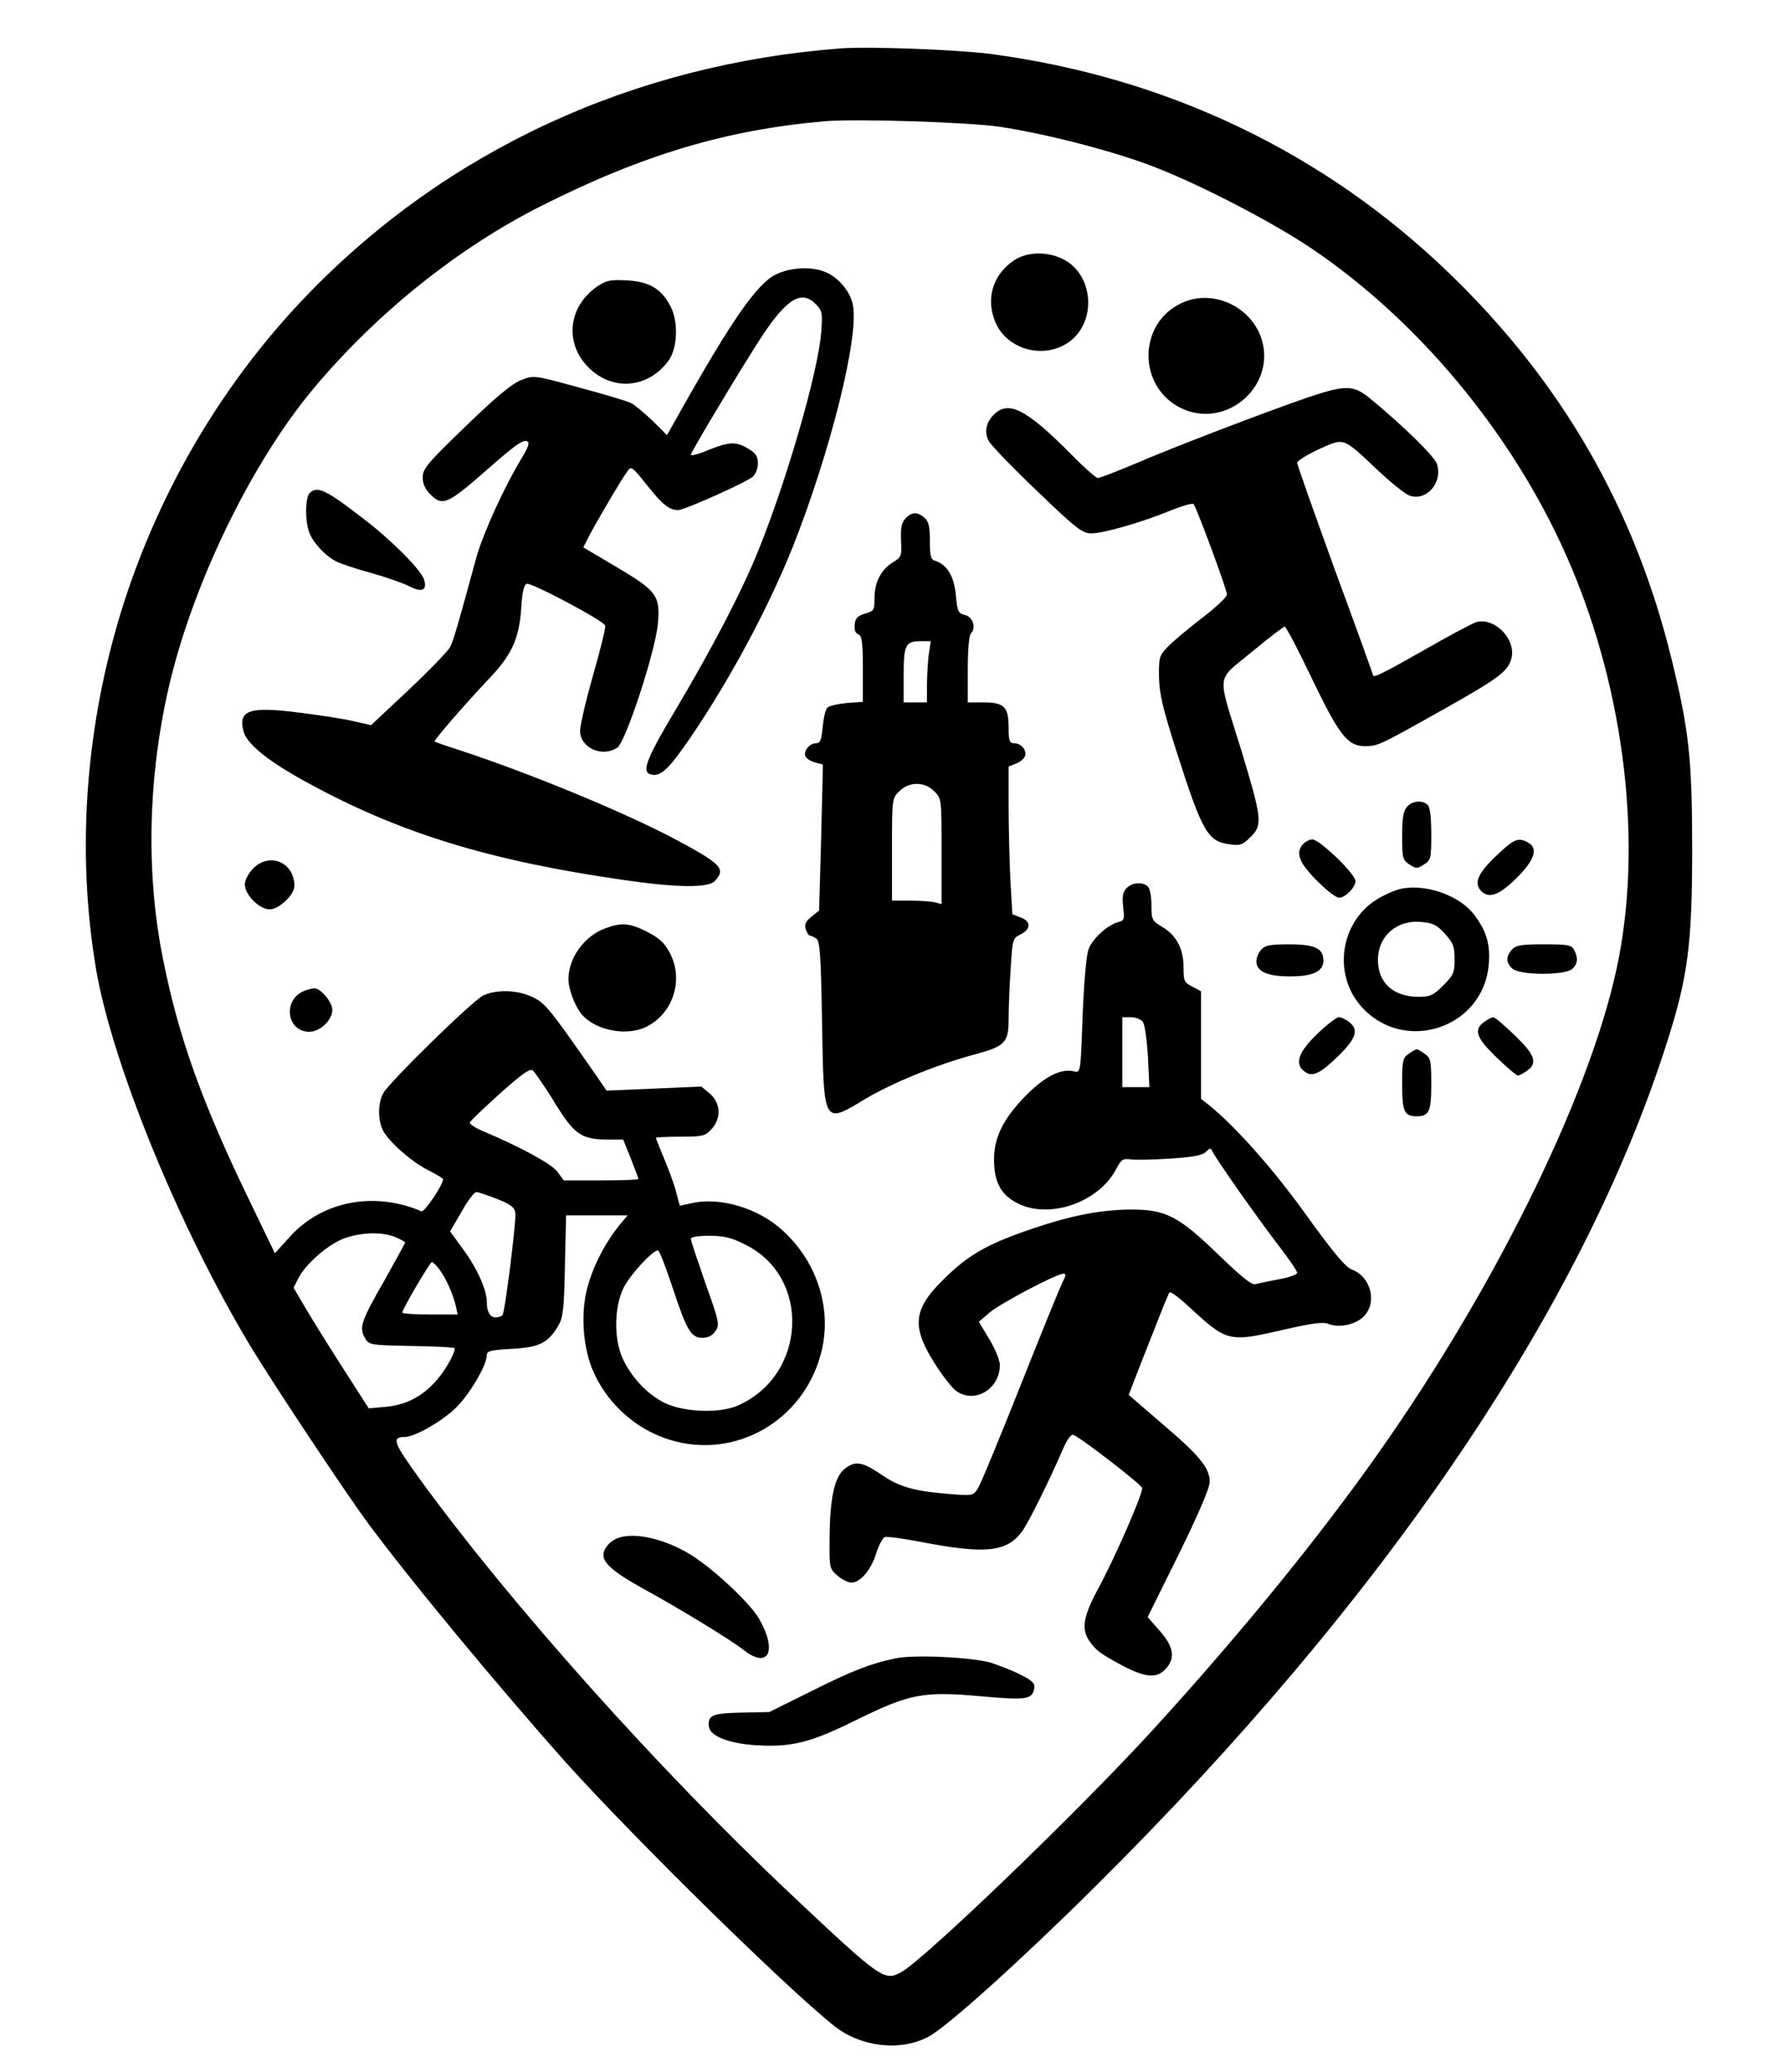 <?xml version="1.0" standalone="no"?>
<!DOCTYPE svg PUBLIC "-//W3C//DTD SVG 20010904//EN"
 "http://www.w3.org/TR/2001/REC-SVG-20010904/DTD/svg10.dtd">
<svg version="1.0" xmlns="http://www.w3.org/2000/svg"
 width="612pt" height="711pt" viewBox="0 0 612 711"
 preserveAspectRatio="xMidYMid meet">
<g transform="translate(0,711) scale(0.1,-0.1)"
fill="#000000" stroke="none">
<path d="M2885 6944 c-712 -54 -1351 -349 -1830 -845 -284 -294 -500 -656
-629 -1054 -132 -411 -166 -849 -96 -1263 56 -324 287 -889 530 -1292 76 -126
321 -495 398 -600 145 -197 455 -571 686 -830 236 -262 754 -771 919 -902 92
-72 226 -87 322 -36 63 33 317 262 572 515 998 991 1673 1988 1962 2898 71
222 86 335 86 660 0 312 -11 411 -71 655 -126 515 -376 949 -761 1321 -430
416 -970 674 -1576 754 -117 15 -417 26 -512 19z m545 -269 c165 -25 403 -87
538 -141 158 -62 396 -186 526 -273 368 -247 689 -632 876 -1050 195 -435 265
-958 184 -1384 -83 -438 -410 -1113 -825 -1702 -204 -290 -479 -627 -774 -950
-253 -277 -776 -780 -861 -830 -60 -34 -68 -29 -382 267 -452 426 -959 993
-1271 1422 -93 129 -99 145 -51 146 32 0 122 51 170 96 48 45 110 149 110 184
0 15 13 18 85 22 95 5 125 20 160 79 17 30 20 56 23 207 l4 172 105 0 106 0
-27 -32 c-47 -58 -86 -131 -107 -202 -27 -84 -22 -202 10 -286 45 -117 147
-213 269 -250 223 -69 457 64 518 295 40 149 -10 313 -131 423 -83 77 -215
116 -312 94 l-41 -9 -12 45 c-6 26 -25 77 -41 115 -16 38 -29 71 -29 73 0 2
37 4 83 4 76 0 86 2 107 25 35 37 33 90 -5 123 l-29 24 -163 -7 -162 -7 -33
48 c-162 233 -177 252 -221 273 -52 25 -125 27 -170 5 -39 -20 -323 -298 -343
-336 -18 -35 -18 -91 0 -127 21 -39 96 -106 155 -136 28 -14 51 -28 51 -31 0
-19 -64 -114 -74 -110 -164 70 -343 35 -454 -90 l-49 -54 -95 197 c-153 317
-234 542 -286 799 -61 292 -56 620 14 933 79 354 282 777 498 1036 217 260
499 486 786 630 348 175 634 260 970 289 108 9 490 -3 600 -19z m-1537 -3332
c78 -129 98 -143 202 -143 l43 0 26 -65 c14 -36 26 -67 26 -70 0 -3 -58 -5
-128 -5 l-128 0 -22 30 c-20 27 -125 84 -255 139 -27 11 -47 25 -45 30 1 5 48
49 103 99 77 69 103 87 113 79 7 -6 36 -48 65 -94z m-187 -347 c48 -19 60 -29
62 -49 3 -27 -35 -335 -44 -349 -3 -4 -13 -8 -24 -8 -19 0 -30 19 -30 53 0 41
-33 115 -80 179 l-46 63 39 67 c21 38 44 68 51 68 7 0 39 -11 72 -24z m-351
-130 c19 -8 35 -17 35 -19 0 -2 -32 -60 -70 -128 -82 -143 -88 -163 -69 -198
15 -26 16 -26 162 -29 81 -1 147 -5 147 -8 0 -19 -34 -79 -66 -114 -48 -53
-103 -81 -173 -87 l-56 -5 -86 134 c-47 73 -105 166 -129 207 l-43 73 18 35
c28 52 110 121 164 137 60 19 123 19 166 2z m1203 -27 c225 -112 209 -447 -26
-551 -67 -30 -200 -23 -264 15 -56 32 -104 86 -132 146 -31 68 -29 180 4 244
22 44 99 127 117 127 5 0 26 -55 48 -121 51 -154 65 -179 105 -179 20 0 34 8
45 24 14 22 12 32 -35 163 -27 78 -50 146 -50 152 0 7 23 11 63 11 51 0 76 -6
125 -31z m-1048 -88 c23 -33 44 -81 54 -123 l6 -28 -95 0 c-52 0 -95 3 -95 6
0 12 95 174 102 174 4 0 16 -13 28 -29z"/>
<path d="M3479 6217 c-73 -49 -98 -131 -65 -211 40 -97 170 -131 255 -68 92
68 83 223 -15 279 -54 31 -129 31 -175 0z"/>
<path d="M2661 6168 c-64 -32 -149 -153 -329 -473 l-44 -78 -51 51 c-29 27
-61 54 -72 59 -11 6 -91 30 -177 53 -156 43 -157 43 -200 26 -30 -11 -88 -59
-191 -159 -132 -127 -147 -146 -147 -175 0 -21 9 -41 25 -57 43 -44 60 -36
202 89 95 83 119 100 133 91 7 -4 1 -21 -15 -48 -63 -102 -137 -265 -161 -350
-64 -235 -78 -284 -90 -307 -7 -14 -71 -80 -142 -147 l-129 -121 -57 13 c-32
8 -117 21 -189 30 -171 22 -210 9 -192 -63 11 -44 83 -103 221 -178 314 -172
623 -267 1082 -333 185 -27 293 -28 315 -3 38 42 22 58 -143 146 -175 92 -498
225 -730 301 -47 15 -87 29 -89 31 -4 3 99 123 192 221 73 78 98 133 105 235
3 54 9 81 19 85 14 6 263 -126 269 -143 3 -5 -16 -82 -41 -169 -25 -88 -45
-174 -45 -192 0 -59 76 -93 128 -58 29 21 131 332 139 426 8 95 -3 111 -141
193 l-115 68 19 37 c21 42 112 197 133 225 12 18 17 14 66 -48 55 -69 77 -86
108 -86 23 1 231 94 255 114 10 9 18 29 18 46 0 23 -7 35 -32 50 -43 26 -66
25 -138 -4 -33 -14 -60 -21 -60 -16 0 9 186 319 243 405 87 132 138 162 187
110 21 -22 22 -30 17 -97 -11 -134 -116 -500 -214 -743 -55 -138 -161 -342
-287 -553 -103 -173 -118 -215 -78 -220 31 -5 59 23 131 128 136 200 266 443
350 652 129 326 228 720 207 831 -8 45 -49 95 -93 113 -48 21 -121 17 -172 -8z"/>
<path d="M2050 6128 c-101 -69 -115 -195 -31 -279 82 -82 204 -72 274 23 31
42 35 133 8 185 -31 62 -73 87 -151 91 -55 3 -70 0 -100 -20z"/>
<path d="M4055 6071 c-157 -72 -152 -299 7 -366 149 -62 310 79 268 234 -31
116 -167 182 -275 132z"/>
<path d="M4485 5746 c-134 -46 -465 -172 -598 -230 -60 -25 -114 -46 -121 -46
-6 0 -47 36 -91 81 -153 154 -213 185 -263 139 -29 -27 -37 -62 -20 -93 7 -14
81 -91 165 -171 135 -130 156 -146 187 -146 42 0 177 39 273 79 40 16 75 26
78 21 14 -22 115 -296 114 -310 0 -8 -38 -44 -85 -80 -47 -36 -99 -80 -117
-98 -30 -31 -32 -37 -31 -105 1 -58 13 -107 59 -252 90 -282 108 -312 184
-322 35 -5 44 -2 72 26 41 41 38 63 -34 301 -83 268 -87 230 37 333 58 48 109
87 113 87 5 0 46 -79 92 -175 95 -198 124 -235 183 -235 45 0 47 1 273 128
190 107 222 131 231 178 12 64 -59 135 -120 120 -12 -3 -93 -46 -180 -96 -143
-81 -176 -98 -176 -86 0 2 -58 164 -130 359 -71 196 -130 362 -130 369 0 7 34
28 75 47 88 39 79 43 202 -73 44 -41 92 -80 107 -86 59 -22 117 45 95 109 -9
26 -115 130 -228 223 -58 48 -84 48 -216 4z"/>
<path d="M1062 5418 c-15 -15 -16 -97 -1 -135 12 -34 55 -80 90 -98 14 -8 68
-26 119 -40 51 -14 111 -35 133 -46 44 -23 63 -15 52 22 -11 34 -108 132 -204
206 -134 104 -163 117 -189 91z"/>
<path d="M3106 5331 c-13 -14 -17 -34 -15 -76 3 -53 1 -57 -29 -75 -40 -25
-62 -68 -62 -122 0 -41 -2 -45 -32 -53 -26 -8 -34 -16 -36 -38 -2 -18 2 -29
12 -33 13 -5 16 -26 16 -119 l0 -113 -55 -4 c-31 -3 -61 -10 -67 -16 -6 -6
-13 -36 -16 -67 -4 -44 -8 -55 -22 -55 -23 0 -44 -26 -37 -45 4 -8 18 -17 33
-21 l27 -7 -6 -251 -7 -250 -26 -21 c-20 -16 -25 -26 -20 -43 4 -12 10 -22 14
-22 4 0 14 -5 22 -10 13 -8 16 -55 20 -288 6 -354 4 -350 149 -262 93 55 244
117 370 151 109 29 121 41 121 122 0 35 3 112 7 171 6 102 7 107 32 119 38 18
39 46 3 59 l-29 11 -7 120 c-3 66 -6 180 -6 254 l0 133 25 10 c14 5 28 17 31
25 8 20 -13 45 -37 45 -16 0 -19 8 -19 54 0 71 -15 86 -86 86 l-54 0 0 113 c0
68 4 117 11 124 19 19 6 57 -21 63 -22 5 -26 12 -31 68 -6 65 -30 105 -71 118
-15 4 -18 16 -18 68 0 48 -4 67 -18 79 -24 22 -45 21 -66 -2z m80 -467 c-3
-26 -6 -73 -6 -105 l0 -59 -40 0 -40 0 0 93 c0 104 6 117 58 117 l35 0 -7 -46z
m19 -469 c25 -24 25 -26 25 -206 l0 -181 -22 6 c-13 3 -51 6 -85 6 l-63 0 0
175 c0 173 0 176 25 200 33 34 87 34 120 0z"/>
<path d="M4827 4342 c-13 -14 -17 -38 -17 -100 0 -76 2 -83 25 -98 23 -15 27
-15 50 0 24 15 25 22 25 104 0 55 -4 92 -12 100 -18 18 -53 15 -71 -6z"/>
<path d="M4466 4209 c-11 -16 -12 -28 -4 -49 11 -34 110 -130 132 -130 21 0
56 36 56 57 0 24 -123 143 -148 143 -11 0 -27 -9 -36 -21z"/>
<path d="M5131 4172 c-62 -59 -76 -93 -49 -120 26 -26 62 -13 120 45 63 62 76
103 39 123 -34 18 -48 11 -110 -48z"/>
<path d="M869 4131 c-17 -18 -29 -40 -29 -56 0 -35 50 -85 85 -85 32 0 85 50
85 80 0 81 -84 117 -141 61z"/>
<path d="M3865 4063 c-13 -13 -16 -28 -12 -64 5 -43 4 -48 -18 -53 -34 -9 -86
-55 -100 -91 -8 -18 -16 -107 -21 -228 -7 -197 -7 -198 -29 -193 -44 11 -97
-15 -161 -78 -80 -80 -114 -147 -114 -223 0 -78 23 -122 80 -151 110 -57 281
3 340 119 17 31 22 35 50 31 17 -2 78 -1 136 3 76 5 109 11 121 23 12 13 17
14 21 4 5 -17 162 -240 234 -333 32 -42 58 -80 58 -86 0 -6 -28 -16 -62 -22
-35 -7 -71 -14 -81 -17 -13 -4 -48 25 -126 100 -136 132 -181 156 -298 156
-102 0 -203 -19 -337 -64 -146 -49 -215 -86 -291 -158 -122 -114 -132 -172
-51 -302 26 -42 59 -84 73 -96 63 -49 153 2 153 87 0 15 -16 55 -36 88 l-36
60 36 31 c37 32 231 134 254 134 10 0 9 -7 -3 -29 -8 -17 -74 -177 -145 -357
-72 -181 -137 -339 -146 -352 -16 -24 -19 -24 -96 -18 -123 10 -173 24 -235
67 -65 44 -89 48 -126 19 -34 -27 -50 -100 -51 -233 -1 -107 -1 -109 27 -133
15 -13 37 -24 47 -24 31 0 67 42 85 98 9 29 23 56 30 58 7 3 59 -4 117 -15
226 -44 300 -37 353 33 22 29 93 172 144 290 13 29 26 46 33 43 28 -11 233
-170 236 -182 4 -17 -93 -240 -154 -352 -48 -90 -55 -133 -27 -173 23 -33 36
-43 114 -85 78 -41 117 -44 147 -12 35 37 29 77 -20 132 l-41 47 107 216 c68
138 106 228 106 248 0 47 -35 90 -162 198 l-116 100 23 60 c13 34 44 112 68
173 24 62 46 115 49 119 4 3 33 -18 65 -48 135 -124 136 -124 332 -79 96 22
130 26 150 18 38 -14 94 -1 121 28 45 48 22 135 -42 159 -22 8 -63 57 -156
186 -113 158 -243 304 -334 378 l-28 22 0 185 0 184 -30 16 c-28 14 -30 20
-30 68 0 63 -25 109 -75 138 -33 20 -35 24 -35 73 0 29 -5 57 -12 64 -17 17
-54 15 -73 -5z m55 -458 c7 -8 14 -59 18 -120 l5 -105 -47 0 -46 0 0 120 0
120 29 0 c16 0 34 -7 41 -15z"/>
<path d="M4808 4061 c-21 -4 -59 -21 -85 -37 -124 -77 -151 -253 -56 -364 144
-168 420 -81 440 139 6 68 -6 113 -47 169 -49 68 -165 110 -252 93z m149 -155
c28 -31 33 -43 33 -87 0 -46 -4 -55 -39 -90 -34 -34 -44 -39 -85 -39 -86 0
-139 48 -139 126 0 82 64 138 147 131 42 -4 55 -10 83 -41z"/>
<path d="M2077 3925 c-71 -25 -126 -100 -127 -173 0 -37 23 -97 48 -125 49
-54 155 -73 221 -39 91 46 127 162 79 252 -18 35 -36 51 -78 73 -60 30 -87 33
-143 12z"/>
<path d="M4327 3852 c-10 -10 -17 -28 -17 -40 0 -35 37 -52 115 -52 79 0 115
17 115 54 0 42 -29 56 -117 56 -65 0 -83 -3 -96 -18z"/>
<path d="M5187 3852 c-22 -24 -21 -45 1 -65 26 -24 183 -24 206 -1 19 18 20
38 6 65 -9 17 -22 19 -104 19 -77 0 -96 -3 -109 -18z"/>
<path d="M1043 3710 c-74 -30 -60 -140 18 -140 37 0 79 40 79 75 0 27 -40 75
-62 74 -7 0 -23 -4 -35 -9z"/>
<path d="M4518 3562 c-65 -63 -78 -103 -42 -129 26 -19 52 -7 112 51 64 62 74
92 42 118 -12 10 -29 18 -37 18 -8 0 -42 -26 -75 -58z"/>
<path d="M5092 3604 c-38 -26 -28 -55 42 -122 35 -34 68 -62 73 -62 5 0 19 7
31 16 38 26 28 55 -42 122 -35 34 -68 62 -73 62 -5 0 -19 -7 -31 -16z"/>
<path d="M4832 3494 c-20 -14 -22 -24 -22 -103 0 -94 7 -111 50 -111 43 0 50
17 50 111 0 79 -2 89 -22 103 -12 9 -25 16 -28 16 -3 0 -16 -7 -28 -16z"/>
<path d="M2120 1833 c-28 -10 -50 -36 -50 -59 0 -28 39 -61 137 -115 121 -66
304 -178 344 -210 85 -67 117 -4 53 107 -29 51 -148 164 -227 215 -88 57 -198
84 -257 62z"/>
<path d="M3071 1420 c-86 -18 -147 -42 -289 -113 l-143 -71 -96 -2 c-100 -2
-116 -9 -111 -49 5 -32 69 -57 163 -63 122 -7 186 9 345 88 181 89 228 98 426
80 155 -14 176 -11 182 28 3 16 -7 26 -45 45 -26 14 -73 32 -103 42 -65 19
-264 29 -329 15z"/>
</g>
</svg>
